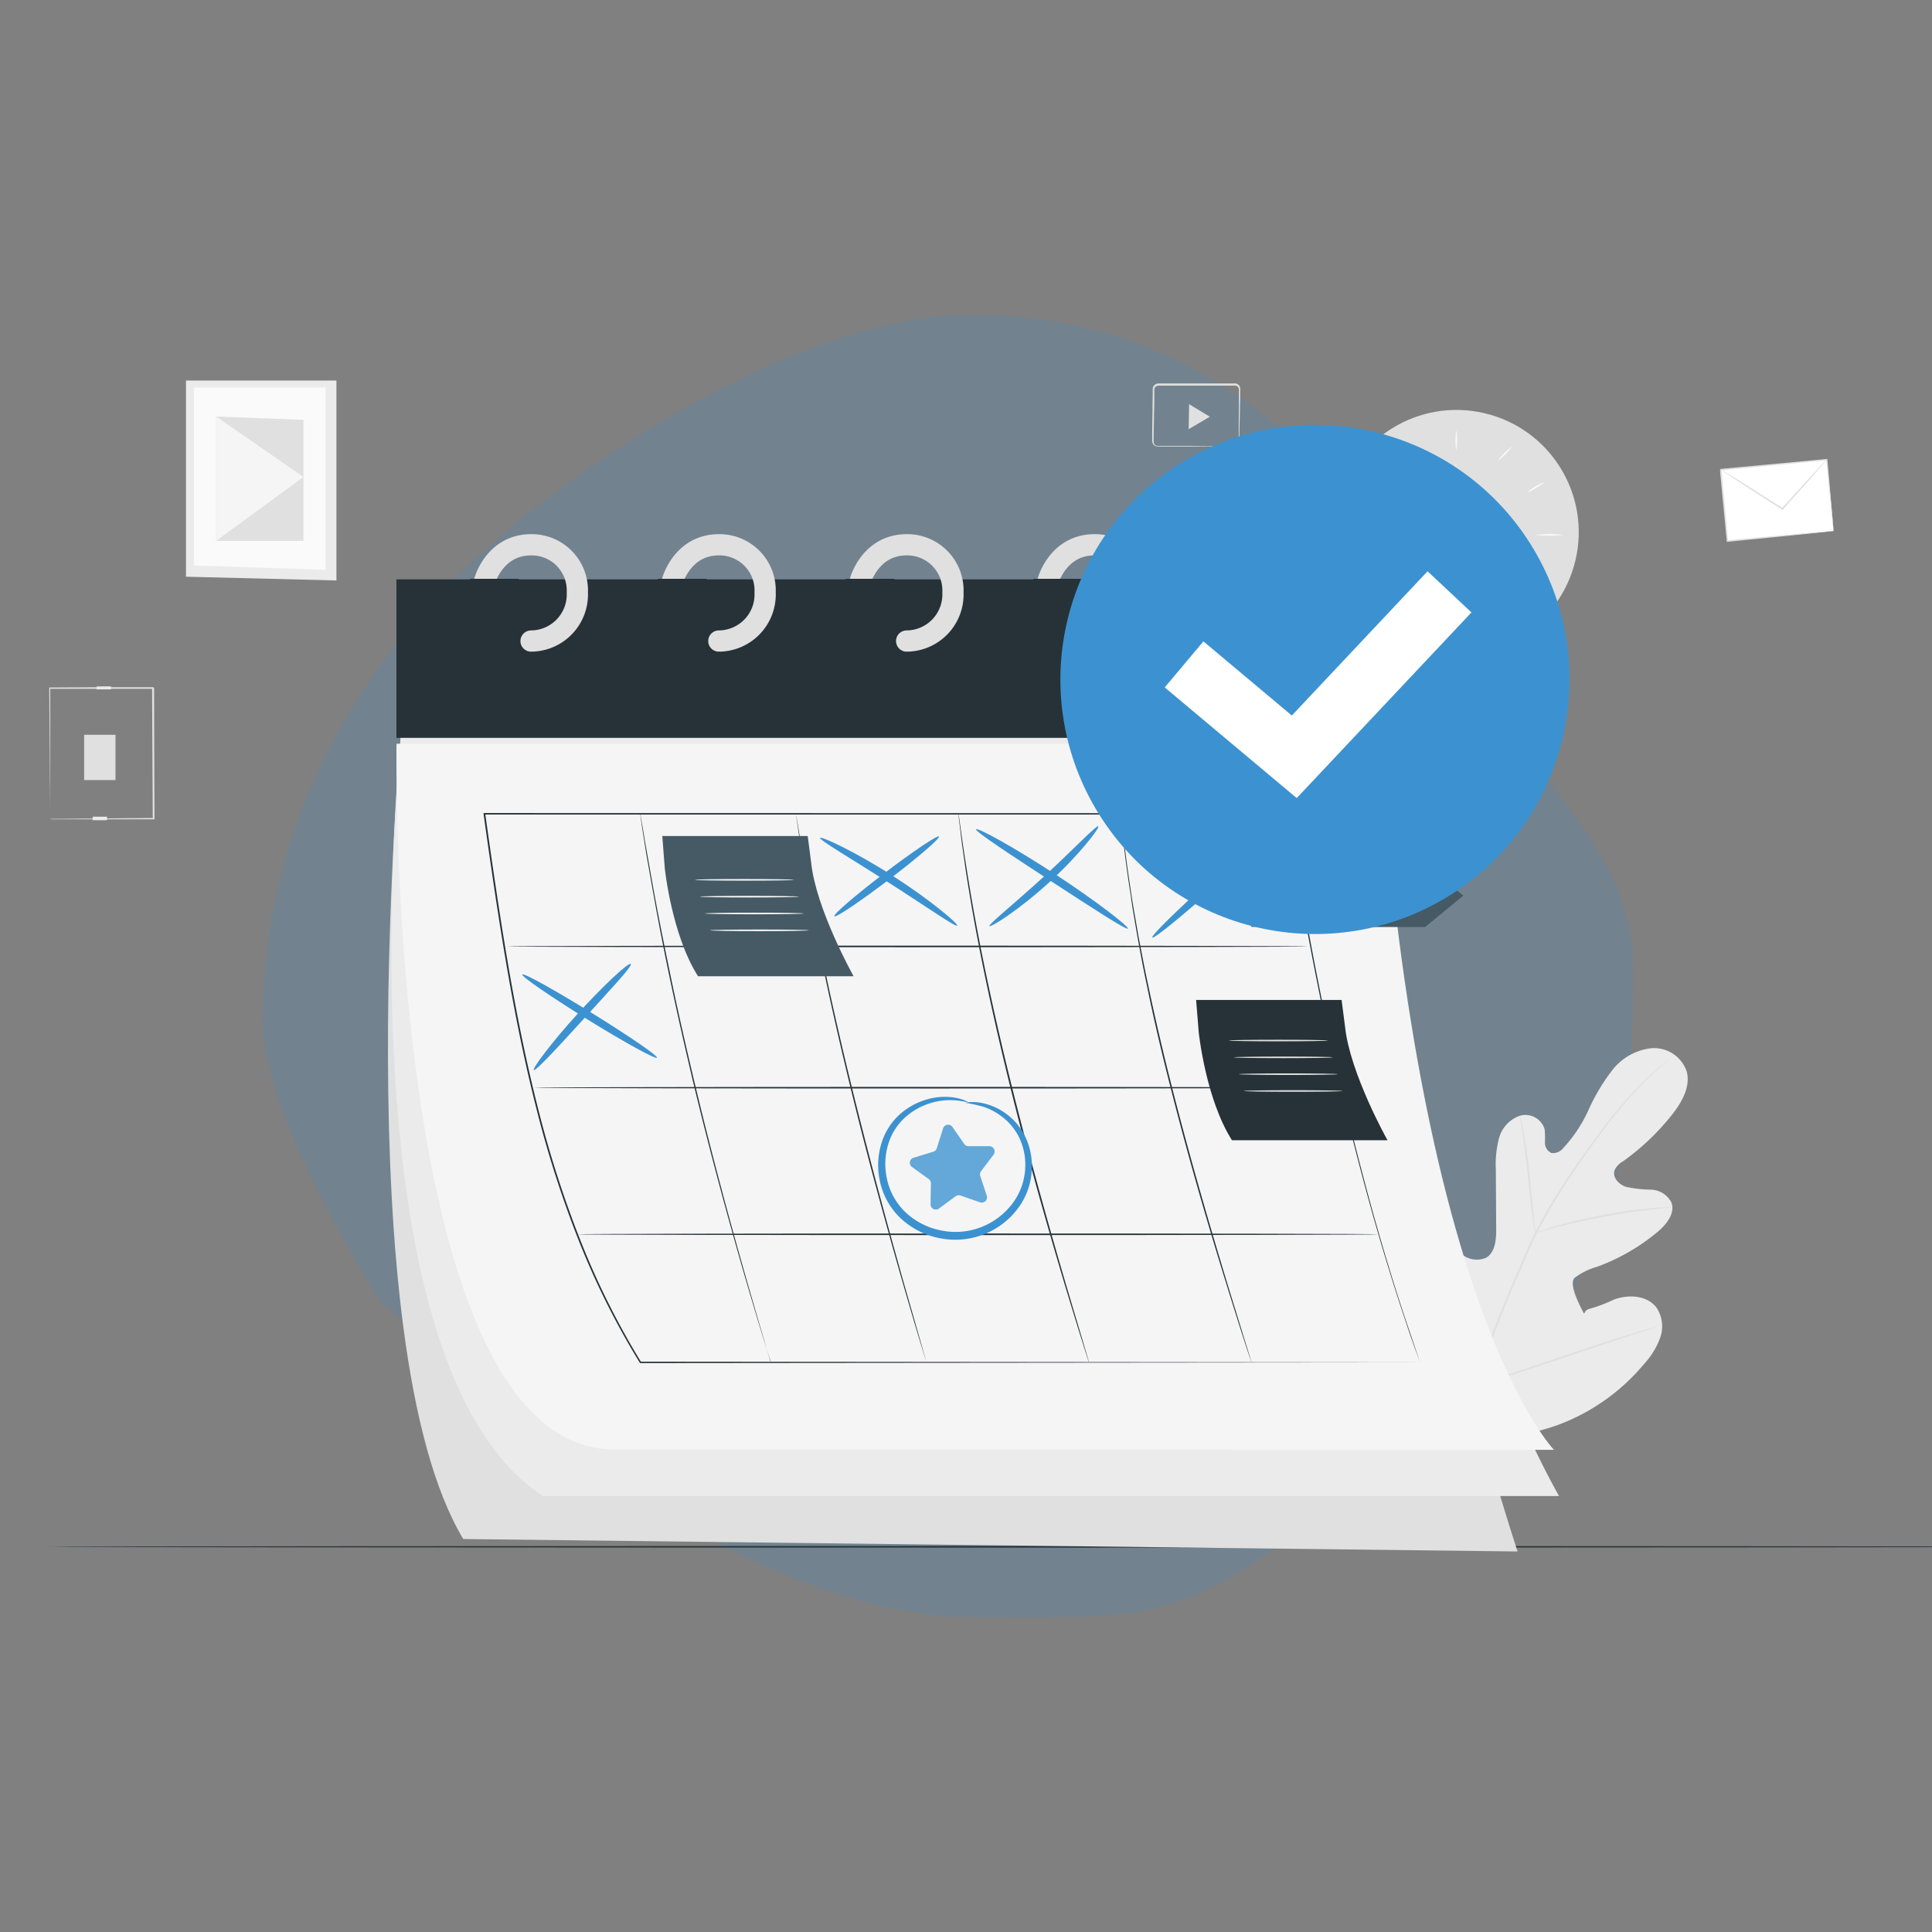 <svg xmlns="http://www.w3.org/2000/svg" xmlns:xlink="http://www.w3.org/1999/xlink" width="273" height="273" viewBox="0 0 273 273">
  <rect x="0" y="0" width="273" height="273" fill="#808080" stroke="none"/>
  <defs>
    <style>
      .cls-1 {
        clip-path: url(#clip-Confirmed_the_event);
      }

      .cls-2 {
        fill: rgba(60,146,208,0.2);
      }

      .cls-3 {
        fill: #e0e0e0;
      }

      .cls-4 {
        fill: #fafafa;
      }

      .cls-5 {
        fill: #ebebeb;
      }

      .cls-12, .cls-6 {
        fill: #fff;
      }

      .cls-7 {
        fill: #f5f5f5;
      }

      .cls-8 {
        fill: #263238;
      }

      .cls-9 {
        fill: none;
        stroke: #e0e0e0;
        stroke-linecap: round;
        stroke-linejoin: round;
        stroke-width: 3px;
      }

      .cls-10 {
        fill: #455a64;
      }

      .cls-11 {
        fill: #3c92d0;
      }

      .cls-12 {
        opacity: 0.2;
      }
    </style>
    <clipPath id="clip-Confirmed_the_event">
      <rect width="273" height="273"/>
    </clipPath>
  </defs>
  <g id="Confirmed_the_event" data-name="Confirmed the event" class="cls-1">
    <g id="Group_8596" data-name="Group 8596" transform="translate(-4046.158 -4909.514)">
      <g id="Group_8595" data-name="Group 8595" transform="translate(4018 4391)">
        <g id="Group_8588" data-name="Group 8588" transform="translate(25 529.636)">
          <path id="Path_1050" data-name="Path 1050" class="cls-2" d="M91.6,0c34.5,0,55.312,23.514,71.184,51.838C170.1,64.9,184.909,75.693,184.909,92c0,18.851-.316,45.433-22.128,60.528-42.37,33.415-39.224,31.475-71.184,31.475-37.55,0-83.89-44.848-83.89-44.848s-16.425-25.79-16.425-39.052c0-28.15,13.482-51.787,33.609-68.841C40.715,17.858,68.935,0,91.6,0Z" transform="translate(49 33.364)"/>
        </g>
      </g>
    </g>
    <g id="Calendar-pana" transform="translate(-51.179 -7.548)">
      <g id="freepik--background-complete--inject-36" transform="translate(58.13 61.32)">
        <circle id="Ellipse_426" data-name="Ellipse 426" class="cls-3" cx="17.269" cy="17.269" r="17.269" transform="translate(178.092 34.273) rotate(-76.74)"/>
        <path id="Path_2795" data-name="Path 2795" class="cls-4" d="M529.111,98.959A3.507,3.507,0,0,1,528.5,99l-1.682.03c-1.42,0-3.407.034-5.648.039h-.112V97.839c0-2.5,0-4.768.034-6.4,0-.794.026-1.446.034-1.944a4.729,4.729,0,0,1,.043-.712,4.1,4.1,0,0,1,.043.712c0,.5.021,1.15.039,1.944,0,1.635.03,3.9.03,6.4v1.12l-.112-.112c2.24,0,4.227,0,5.648.039l1.682.034A3.884,3.884,0,0,1,529.111,98.959Z" transform="translate(-322.393 -76.995)"/>
        <path id="Path_2796" data-name="Path 2796" class="cls-4" d="M521.274,77.63a9.139,9.139,0,0,1,0,2.9,9.48,9.48,0,0,1,0-2.9Z" transform="translate(-322.444 -70.631)"/>
        <path id="Path_2797" data-name="Path 2797" class="cls-4" d="M537.091,83.06a9.154,9.154,0,0,1-2.021,2.021,9.155,9.155,0,0,1,2.021-2.021Z" transform="translate(-330.39 -73.73)"/>
        <path id="Path_2798" data-name="Path 2798" class="cls-4" d="M547.252,94.77a5.946,5.946,0,0,1-1.189.794,6.008,6.008,0,0,1-1.253.691,6.437,6.437,0,0,1,2.442-1.485Z" transform="translate(-335.95 -80.415)"/>
        <path id="Path_2799" data-name="Path 2799" class="cls-4" d="M551.527,112a17.6,17.6,0,0,1-3.957,0,17.6,17.6,0,0,1,3.957,0Z" transform="translate(-337.526 -90.188)"/>
        <path id="Path_2800" data-name="Path 2800" class="cls-4" d="M487.894,111.392a15.672,15.672,0,0,1-3.734,0,15.673,15.673,0,0,1,3.734,0Z" transform="translate(-301.328 -89.84)"/>
        <path id="Path_2801" data-name="Path 2801" class="cls-4" d="M493.445,124.48a8.3,8.3,0,0,1-1.412,1.287,8.119,8.119,0,0,1-1.554,1.107,8.1,8.1,0,0,1,1.412-1.287A7.911,7.911,0,0,1,493.445,124.48Z" transform="translate(-304.936 -97.375)"/>
        <path id="Path_2802" data-name="Path 2802" class="cls-4" d="M505.9,134.48a12.355,12.355,0,0,1-.961,1.665,11.7,11.7,0,0,1-1.021,1.631,6.437,6.437,0,0,1,.828-1.742,6.317,6.317,0,0,1,1.154-1.554Z" transform="translate(-312.608 -103.083)"/>
        <path id="Path_2803" data-name="Path 2803" class="cls-4" d="M521.274,142.127a17.587,17.587,0,0,1,0-3.957,16.947,16.947,0,0,1,0,3.957Z" transform="translate(-322.443 -105.19)"/>
        <path id="Path_2804" data-name="Path 2804" class="cls-4" d="M537.377,137.819a5.893,5.893,0,0,1-1.631-1.12,5.722,5.722,0,0,1-1.326-1.459,18,18,0,0,1,1.476,1.287A17.212,17.212,0,0,1,537.377,137.819Z" transform="translate(-330.019 -103.517)"/>
        <path id="Path_2805" data-name="Path 2805" class="cls-4" d="M547.392,127.933a14.847,14.847,0,0,1-2.442-2.463,7.009,7.009,0,0,1,1.313,1.15,6.866,6.866,0,0,1,1.129,1.313Z" transform="translate(-336.03 -97.94)"/>
        <path id="Path_2806" data-name="Path 2806" class="cls-4" d="M494.134,96.274a10.391,10.391,0,0,1-2.154-2.154,10.39,10.39,0,0,1,2.154,2.154Z" transform="translate(-305.792 -80.044)"/>
        <path id="Path_2807" data-name="Path 2807" class="cls-4" d="M505.656,84.2a5.046,5.046,0,0,1-1.137-.974,4.965,4.965,0,0,1-.978-1.133,9.985,9.985,0,0,1,2.116,2.107Z" transform="translate(-312.391 -73.177)"/>
        <path id="Path_2808" data-name="Path 2808" class="cls-3" d="M58.25,180.866h1.06l2.97-.034,10.574-.094-.09.094c-.026-5.27-.06-11.613-.094-18.454l.112.112h-14.6l.1-.1v18.355a.352.352,0,0,1,0,.094.563.563,0,0,1,0-.082c0-.064,0-.146,0-.249v-.987c0-.884-.021-2.146-.039-3.759-.026-3.262-.064-7.879-.107-13.36v-.1h.1l6.961-.039h7.643c-.1-.1.142.137.116.116,0,6.824.039,13.166.056,18.454v.094H58.563Z" transform="translate(-58.13 -118.926)"/>
        <rect id="Rectangle_2515" data-name="Rectangle 2515" class="cls-5" width="2.026" height="0.494" transform="translate(6.141 61.631)"/>
        <rect id="Rectangle_2516" data-name="Rectangle 2516" class="cls-3" width="4.429" height="6.399" transform="translate(4.94 50.056)"/>
        <rect id="Rectangle_2517" data-name="Rectangle 2517" class="cls-5" width="2.026" height="0.421" transform="translate(6.707 43.225) rotate(-0.23)"/>
        <rect id="Rectangle_2518" data-name="Rectangle 2518" class="cls-6" width="15.042" height="10.137" transform="translate(236.212 12.579) rotate(-5.42)"/>
        <path id="Path_2809" data-name="Path 2809" class="cls-3" d="M624.333,97.325a1.339,1.339,0,0,1-.026-.189c0-.137-.039-.313-.064-.541-.047-.481-.12-1.167-.215-2.034-.176-1.764-.429-4.292-.742-7.321l.1.082-14.969,1.442.1-.12h0v.326l.03.335.064.669c.039.429.082.884.125,1.322q.124,1.313.24,2.575c.159,1.691.313,3.313.455,4.854l-.112-.094,10.767-.97,3.094-.266.828-.064h.292a1.858,1.858,0,0,1-.266.039l-.807.086-3.064.318-10.823,1.081h-.1v-.1c-.15-1.536-.3-3.163-.468-4.849l-.249-2.575c-.039-.429-.082-.858-.124-1.322l-.064-.669L608.3,89v-.326h0l.1-.124,14.973-1.4h.09v.086c.27,3.077.494,5.609.652,7.386.073.858.129,1.541.167,2.021a4.587,4.587,0,0,0,.043.524,1.277,1.277,0,0,1,0,.159Z" transform="translate(-372.193 -76.065)"/>
        <path id="Path_2810" data-name="Path 2810" class="cls-3" d="M623.507,87.34a3.991,3.991,0,0,1-.455.571l-1.313,1.511c-1.116,1.287-2.674,3-4.42,4.961l-.06.069-.082-.051-.4-.253c-2.292-1.459-4.36-2.794-5.854-3.768l-1.764-1.163-.472-.326c-.107-.077-.163-.12-.159-.129a.791.791,0,0,1,.18.09l.5.292,1.8,1.1c1.511.94,3.6,2.253,5.888,3.712l.4.257h-.142c1.751-1.923,3.33-3.656,4.455-4.875l1.365-1.463a5.255,5.255,0,0,1,.536-.536Z" transform="translate(-372.324 -76.173)"/>
        <path id="Path_2811" data-name="Path 2811" class="cls-3" d="M432.873,71.189a.94.94,0,0,0,.373-.142.738.738,0,0,0,.262-.395,4.062,4.062,0,0,0,.021-.669c0-1.047,0-2.528.026-4.352v-2.21a2.122,2.122,0,0,0,0-.373.661.661,0,0,0-.163-.3.588.588,0,0,0-.3-.163,3.832,3.832,0,0,0-.395,0H422.166a.6.6,0,0,0-.566.558v1.026c0,.682,0,1.352-.03,2.013-.021,1.322-.043,2.575-.064,3.811v.455a.6.6,0,0,0,.09.369.562.562,0,0,0,.279.24,1.133,1.133,0,0,0,.395.039h4.678l4.352.034h1.184l-1.184.021-4.352.034h-4.678a1.288,1.288,0,0,1-.464-.052.768.768,0,0,1-.382-.318.858.858,0,0,1-.124-.481V69.9c0-1.219.034-2.493.052-3.811,0-.661,0-1.335.026-2.017V63.035a.82.82,0,0,1,.8-.755h10.527a3.029,3.029,0,0,1,.429,0,.764.764,0,0,1,.4.219.777.777,0,0,1,.206.4,1.938,1.938,0,0,1,0,.429V64.1c0,.5-.021.978-.03,1.442-.039,1.82-.073,3.3-.094,4.347a4.173,4.173,0,0,1-.047.687.747.747,0,0,1-.3.429.674.674,0,0,1-.3.107.312.312,0,0,1-.1.082Z" transform="translate(-265.444 -61.864)"/>
        <path id="Path_2812" data-name="Path 2812" class="cls-3" d="M434.848,69.988l1.463.888-1.5.88-1.493.875.03-1.764.03-1.768Z" transform="translate(-272.306 -65.761)"/>
        <path id="Path_2813" data-name="Path 2813" class="cls-5" d="M124.43,61.32H103.17V89.039l21.26.532Z" transform="translate(-83.841 -61.32)"/>
        <path id="Path_2814" data-name="Path 2814" class="cls-4" d="M124.409,63.62h-18.6V88.76l18.6.627Z" transform="translate(-85.348 -62.633)"/>
        <path id="Path_2815" data-name="Path 2815" class="cls-3" d="M125.437,73.638,113.09,73.17V90.739h12.347Z" transform="translate(-89.504 -68.085)"/>
        <path id="Path_2816" data-name="Path 2816" class="cls-7" d="M113.09,90.739l12.347-9.025L113.09,73.17Z" transform="translate(-89.504 -68.085)"/>
        <path id="Path_2817" data-name="Path 2817" class="cls-5" d="M509.491,334.8c-7.781-5.433-9.544-15.522-9.235-24.59.052-1.515-.116-3.111.605-4.437s2.4-2.236,3.755-1.6c1.124.532,1.614,1.837,2.244,2.918a8.814,8.814,0,0,0,3.549,3.39,3.368,3.368,0,0,0,3.107.283c1.287-.721,1.459-2.523,1.451-4.03l-.052-8.42a14.728,14.728,0,0,1,.455-4.472,4.629,4.629,0,0,1,2.935-3.154,2.839,2.839,0,0,1,3.506,1.9,14.353,14.353,0,0,1,.043,1.875,1.576,1.576,0,0,0,.923,1.489,1.843,1.843,0,0,0,1.656-.691,19.927,19.927,0,0,0,3.592-5.424,27.7,27.7,0,0,1,3.352-5.6,8.151,8.151,0,0,1,5.519-3.094,4.868,4.868,0,0,1,5,3.326c.545,2.116-.691,4.292-2.038,6.008a33.684,33.684,0,0,1-7,6.669,2.738,2.738,0,0,0-1.172,1.257c-.326,1,.622,2,1.614,2.33a17.432,17.432,0,0,0,3.515.395,3.38,3.38,0,0,1,2.888,1.768c.618,1.536-.669,3.15-1.936,4.206a28.715,28.715,0,0,1-8.519,4.918,9.791,9.791,0,0,0-3.167,1.541c-.893.777.494,3.532,1.034,4.592s0,0,1.159-.215a21.442,21.442,0,0,0,3.3-1.262c2.069-.781,4.721-.639,6.064,1.15a4.8,4.8,0,0,1,.506,4.214,10.987,10.987,0,0,1-2.279,3.721,28.977,28.977,0,0,1-12.364,8.686c-4.8,1.665-9.244,2.116-14.016.369" transform="translate(-310.498 -186.799)"/>
        <path id="Path_2818" data-name="Path 2818" class="cls-3" d="M521.55,343.226a65.983,65.983,0,0,1,2.459-12.411,134.793,134.793,0,0,1,5.356-14.523c.536-1.262,1.073-2.506,1.6-3.734s1.051-2.442,1.635-3.6a68.044,68.044,0,0,1,3.738-6.446c1.287-1.991,2.575-3.837,3.811-5.553s2.4-3.3,3.536-4.686a53.68,53.68,0,0,1,5.832-6.163c.742-.669,1.335-1.172,1.742-1.506l.463-.378a1.121,1.121,0,0,1,.167-.12,1.323,1.323,0,0,1-.15.142l-.429.4c-.395.348-.974.858-1.717,1.545a56.614,56.614,0,0,0-5.751,6.206c-1.12,1.4-2.287,2.978-3.506,4.695s-2.5,3.571-3.785,5.579a68.689,68.689,0,0,0-3.712,6.437c-.579,1.15-1.1,2.352-1.626,3.583s-1.06,2.472-1.6,3.734a137.058,137.058,0,0,0-5.364,14.488,66.952,66.952,0,0,0-2.506,12.325" transform="translate(-322.672 -188.499)"/>
        <path id="Path_2819" data-name="Path 2819" class="cls-3" d="M544.557,319.971a3.146,3.146,0,0,1-.146-.639c-.082-.429-.176-1.021-.279-1.772-.215-1.5-.429-3.579-.674-5.875s-.494-4.365-.725-5.858c-.116-.747-.215-1.348-.292-1.764a2.908,2.908,0,0,1-.082-.652,3.36,3.36,0,0,1,.189.631c.107.408.236,1.009.373,1.751.288,1.489.571,3.566.811,5.862s.429,4.313.592,5.879c.073.708.137,1.287.189,1.781A3,3,0,0,1,544.557,319.971Z" transform="translate(-334.552 -199.517)"/>
        <path id="Path_2820" data-name="Path 2820" class="cls-3" d="M566.84,333.529a3.994,3.994,0,0,1-.772.094c-.494.043-1.214.1-2.1.206-1.772.193-4.214.541-6.866,1.047s-5.1,1.073-6.819,1.528c-.858.223-1.558.429-2.038.558a3.766,3.766,0,0,1-.755.185,4.4,4.4,0,0,1,.721-.288c.472-.167,1.163-.395,2.021-.644,1.717-.511,4.12-1.1,6.8-1.618a69.3,69.3,0,0,1,6.918-.966c.893-.077,1.618-.107,2.116-.116A4.532,4.532,0,0,1,566.84,333.529Z" transform="translate(-337.48 -216.696)"/>
        <path id="Path_2821" data-name="Path 2821" class="cls-3" d="M514.866,359.229a1.127,1.127,0,0,1-.133-.236l-.331-.7c-.283-.609-.674-1.5-1.137-2.609-.936-2.219-2.146-5.321-3.4-8.763s-2.438-6.557-3.322-8.789c-.429-1.086-.794-1.978-1.06-2.644l-.283-.721a1.076,1.076,0,0,1-.082-.258.927.927,0,0,1,.133.236c.09.189.2.429.33.7.288.609.674,1.5,1.142,2.609.936,2.219,2.146,5.321,3.4,8.768s2.433,6.553,3.322,8.785l1.056,2.644c.116.288.206.528.283.721A.913.913,0,0,1,514.866,359.229Z" transform="translate(-313.293 -217.27)"/>
        <path id="Path_2822" data-name="Path 2822" class="cls-3" d="M553.548,372.8a1.239,1.239,0,0,1-.258.1l-.747.253-2.759.893c-2.326.751-5.523,1.832-9.059,3.026s-6.746,2.249-9.089,2.957c-1.172.352-2.12.627-2.781.807l-.764.2a.857.857,0,0,1-.27.052,1.242,1.242,0,0,1,.258-.1l.747-.249,2.751-.893c2.326-.755,5.527-1.837,9.064-3.03s6.746-2.249,9.089-2.957c1.172-.352,2.12-.627,2.781-.807l.764-.2A.858.858,0,0,1,553.548,372.8Z" transform="translate(-326.252 -239.128)"/>
      </g>
      <g id="freepik--Floor--inject-36" transform="translate(58.177 226.007)">
        <path id="Path_2823" data-name="Path 2823" class="cls-8" d="M58.24,445.182c0-.064,62.927-.112,140.534-.112s140.547.047,140.547.112-62.914.112-140.547.112S58.24,445.242,58.24,445.182Z" transform="translate(-58.24 -445.07)"/>
      </g>
      <g id="freepik--Calendar--inject-36" transform="translate(105.997 84.529)">
        <path id="Path_2824" data-name="Path 2824" class="cls-3" d="M171.6,172.52S163.558,259.3,180.307,287.2l148.976,1.76s-24.676-75.222-22.539-118.708Z" transform="translate(-169.668 -146.711)"/>
        <path id="Path_2825" data-name="Path 2825" class="cls-5" d="M172.241,175.54s-9.441,89.483,19.977,108.605H335.795S310.312,240.462,308.3,175.54Z" transform="translate(-170.313 -149.731)"/>
        <rect id="Rectangle_2519" data-name="Rectangle 2519" class="cls-8" width="139.68" height="22.397" transform="translate(1.198 4.884)"/>
        <path id="Path_2826" data-name="Path 2826" class="cls-9" d="M201.55,120.46s1.408-5.06,6.54-5.06a6.452,6.452,0,0,1,6.54,6.729A6.584,6.584,0,0,1,208.09,129" transform="translate(-187.868 -115.4)"/>
        <rect id="Rectangle_2520" data-name="Rectangle 2520" class="cls-8" width="6.892" height="3.077" transform="translate(11.605 4.807)"/>
        <path id="Path_2827" data-name="Path 2827" class="cls-9" d="M263.38,120.46s1.408-5.06,6.54-5.06a6.452,6.452,0,0,1,6.54,6.729A6.584,6.584,0,0,1,269.92,129" transform="translate(-223.163 -115.4)"/>
        <rect id="Rectangle_2521" data-name="Rectangle 2521" class="cls-8" width="6.892" height="3.077" transform="translate(38.144 4.807)"/>
        <path id="Path_2828" data-name="Path 2828" class="cls-9" d="M325.22,120.46s1.408-5.06,6.54-5.06a6.452,6.452,0,0,1,6.54,6.729A6.584,6.584,0,0,1,331.76,129" transform="translate(-258.464 -115.4)"/>
        <rect id="Rectangle_2522" data-name="Rectangle 2522" class="cls-8" width="6.892" height="3.077" transform="translate(64.678 4.807)"/>
        <path id="Path_2829" data-name="Path 2829" class="cls-9" d="M387.05,120.46s1.408-5.06,6.54-5.06a6.452,6.452,0,0,1,6.54,6.729A6.584,6.584,0,0,1,393.59,129" transform="translate(-293.76 -115.4)"/>
        <rect id="Rectangle_2523" data-name="Rectangle 2523" class="cls-8" width="6.892" height="3.077" transform="translate(91.217 4.807)"/>
        <path id="Path_2830" data-name="Path 2830" class="cls-9" d="M448.89,120.46s1.408-5.06,6.54-5.06a6.452,6.452,0,0,1,6.54,6.729A6.584,6.584,0,0,1,455.43,129" transform="translate(-329.061 -115.4)"/>
        <rect id="Rectangle_2524" data-name="Rectangle 2524" class="cls-8" width="6.892" height="3.077" transform="translate(117.752 4.807)"/>
        <path id="Path_2831" data-name="Path 2831" class="cls-7" d="M172.474,180.91s-1.545,99.722,30.779,99.722l132.775.047s-18.977-19.363-24.6-99.769Z" transform="translate(-171.263 -152.796)"/>
        <path id="Path_2832" data-name="Path 2832" class="cls-8" d="M333.462,281.351c-.03-.086-.172-.489-.485-1.365s-.8-2.214-1.378-3.974c-1.189-3.5-2.85-8.669-4.751-15.351a453.653,453.653,0,0,1-12.016-56.8l.09.077H201.27l.112-.129c2.026,14.437,4.107,28.509,7.476,41.688a149.911,149.911,0,0,0,6.107,18.943,110.747,110.747,0,0,0,8.437,16.857l-.086-.047,110.142.1-110.142.1h-.056l-.03-.047a110.978,110.978,0,0,1-8.471-16.866,150.493,150.493,0,0,1-6.12-18.964c-3.377-13.2-5.459-27.273-7.489-41.714v-.129h1.2l112.579.021h.077v.077a459.878,459.878,0,0,0,11.939,56.8c1.888,6.686,3.528,11.862,4.721,15.364S333.406,281.175,333.462,281.351Z" transform="translate(-187.639 -165.823)"/>
        <path id="Path_2833" data-name="Path 2833" class="cls-8" d="M331,294.012c0,.064-25.354.112-56.622.112s-56.648-.047-56.648-.112,25.35-.112,56.648-.112S331,293.943,331,294.012Z" transform="translate(-197.104 -217.296)"/>
        <path id="Path_2834" data-name="Path 2834" class="cls-8" d="M345.186,342.282c0,.06-25.363.112-56.648.112s-56.648-.051-56.648-.112,25.354-.112,56.648-.112S345.186,342.217,345.186,342.282Z" transform="translate(-205.187 -244.851)"/>
        <path id="Path_2835" data-name="Path 2835" class="cls-8" d="M322.07,247.5c0,.06-25.354.112-56.622.112s-56.648-.051-56.648-.112,25.35-.112,56.648-.112S322.07,247.437,322.07,247.5Z" transform="translate(-192.006 -190.746)"/>
        <path id="Path_2836" data-name="Path 2836" class="cls-8" d="M271.219,281.493s-.026-.064-.069-.193-.107-.33-.185-.575c-.163-.519-.395-1.266-.7-2.219-.6-1.927-1.442-4.721-2.459-8.184-2.021-6.927-4.7-16.531-7.3-27.234-1.287-5.352-2.442-10.471-3.433-15.14s-1.8-8.888-2.433-12.445c-.33-1.777-.6-3.386-.858-4.8s-.429-2.631-.592-3.626-.27-1.764-.352-2.3c-.034-.257-.064-.455-.086-.6a1.636,1.636,0,0,1-.021-.2,1.745,1.745,0,0,1,.047.2c.026.146.06.343.107.6l.391,2.287c.163,1,.378,2.214.631,3.622s.532,3,.858,4.789c.652,3.549,1.5,7.759,2.48,12.445s2.146,9.78,3.433,15.132c2.575,10.7,5.24,20.307,7.223,27.243,1,3.463,1.811,6.266,2.39,8.2.279.961.5,1.717.652,2.227l.163.584A.53.53,0,0,1,271.219,281.493Z" transform="translate(-217.089 -165.966)"/>
        <path id="Path_2837" data-name="Path 2837" class="cls-8" d="M322.454,281.5s-.026-.064-.069-.2l-.18-.575-.678-2.223c-.588-1.927-1.412-4.721-2.416-8.193-1.991-6.935-4.686-16.535-7.3-27.23s-4.682-20.458-5.952-27.56c-.326-1.772-.609-3.382-.833-4.8s-.429-2.631-.579-3.631-.258-1.76-.335-2.3c-.034-.257-.06-.455-.082-.6S304,204,304,204a.775.775,0,0,0,.043.2l.1.592c.09.536.215,1.287.378,2.292s.369,2.214.614,3.626.532,3,.858,4.789c1.309,7.09,3.373,16.844,6.008,27.534s5.287,20.29,7.24,27.234l2.352,8.218c.275.961.485,1.717.635,2.232l.159.584A1.468,1.468,0,0,1,322.454,281.5Z" transform="translate(-246.351 -165.977)"/>
        <path id="Path_2838" data-name="Path 2838" class="cls-8" d="M375.966,281.533a2.016,2.016,0,0,1-.073-.193c-.043-.142-.107-.33-.189-.575l-.7-2.219c-.614-1.923-1.468-4.721-2.511-8.154-2.06-6.918-4.845-16.5-7.506-27.187s-4.686-20.483-5.854-27.59c-.3-1.777-.558-3.39-.755-4.811s-.386-2.639-.5-3.643-.215-1.768-.279-2.309c-.03-.253-.051-.455-.069-.6a.563.563,0,0,1,0-.2.95.95,0,0,0,.034.2l.09.6c.077.536.185,1.287.322,2.3s.322,2.223.541,3.639.481,3.026.785,4.8c1.21,7.115,3.236,16.883,5.914,27.564s5.42,20.269,7.446,27.2c1.026,3.455,1.858,6.248,2.438,8.193.283.961.506,1.717.661,2.232q.107.369.167.579C375.953,281.465,375.966,281.533,375.966,281.533Z" transform="translate(-276.904 -166.006)"/>
        <path id="Path_2839" data-name="Path 2839" class="cls-8" d="M429.454,281.5a2.017,2.017,0,0,1-.073-.193l-.193-.575c-.172-.515-.429-1.257-.725-2.21-.627-1.918-1.511-4.721-2.575-8.154-2.146-6.9-5-16.462-7.725-27.144-1.373-5.339-2.575-10.454-3.519-15.136-.506-2.335-.906-4.57-1.287-6.656q-.27-1.571-.519-3.03c-.167-.97-.322-1.905-.429-2.8C411.266,208.463,411,204,411,204a1.031,1.031,0,0,0,.03.2c.03.133.043.343.073.6.06.541.142,1.318.253,2.313s.27,2.227.455,3.648.429,3.038.7,4.819c.129.893.292,1.828.464,2.8s.348,1.978.528,3.026c.408,2.081.815,4.313,1.322,6.643.974,4.673,2.167,9.789,3.536,15.128,2.725,10.673,5.579,20.239,7.665,27.148l2.515,8.175c.3.957.528,1.717.687,2.223.073.249.129.429.172.579S429.454,281.5,429.454,281.5Z" transform="translate(-307.432 -165.977)"/>
        <path id="Path_2840" data-name="Path 2840" class="cls-10" d="M260.352,215.829s.966,9.4,4.7,15.274h21.985s-5.343-9.51-6.008-16.119l-.481-3.7H260Z" transform="translate(-221.234 -170.133)"/>
        <path id="Path_2841" data-name="Path 2841" class="cls-4" d="M284.742,225.572c0,.064-3.129.112-6.991.112s-6.991-.047-6.991-.112,3.129-.112,6.991-.112S284.742,225.512,284.742,225.572Z" transform="translate(-227.376 -178.228)"/>
        <path id="Path_2842" data-name="Path 2842" class="cls-4" d="M286.4,231.112c0,.064-3.129.112-6.991.112s-6.991-.047-6.991-.112,3.129-.112,6.991-.112S286.4,231.051,286.4,231.112Z" transform="translate(-228.324 -181.39)"/>
        <path id="Path_2843" data-name="Path 2843" class="cls-4" d="M287.99,236.652c0,.06-3.129.112-6.991.112s-7-.051-7-.112,3.129-.112,6.991-.112S287.99,236.592,287.99,236.652Z" transform="translate(-229.226 -184.553)"/>
        <path id="Path_2844" data-name="Path 2844" class="cls-4" d="M289.632,242.192c0,.06-3.129.112-6.991.112s-6.991-.052-6.991-.112,3.129-.112,6.991-.112S289.632,242.127,289.632,242.192Z" transform="translate(-230.167 -187.715)"/>
        <path id="Path_2845" data-name="Path 2845" class="cls-8" d="M436.139,269.833s.966,9.4,4.7,15.269h21.977s-5.343-9.506-6.008-16.115l-.481-3.708H435.77Z" transform="translate(-321.572 -200.959)"/>
        <path id="Path_2846" data-name="Path 2846" class="cls-3" d="M460.552,278.482c0,.064-3.129.112-6.991.112s-6.991-.047-6.991-.112,3.133-.112,6.991-.112S460.552,278.421,460.552,278.482Z" transform="translate(-327.737 -208.431)"/>
        <path id="Path_2847" data-name="Path 2847" class="cls-3" d="M462.182,284.022c0,.06-3.129.112-6.991.112s-6.991-.052-6.991-.112,3.129-.112,6.991-.112S462.182,283.949,462.182,284.022Z" transform="translate(-328.667 -211.594)"/>
        <path id="Path_2848" data-name="Path 2848" class="cls-3" d="M463.812,289.562c0,.06-3.129.112-6.991.112s-6.991-.052-6.991-.112,3.129-.112,6.991-.112S463.812,289.5,463.812,289.562Z" transform="translate(-329.598 -214.756)"/>
        <path id="Path_2849" data-name="Path 2849" class="cls-3" d="M465.4,295.1c0,.06-3.129.112-6.991.112s-6.991-.051-6.991-.112,3.129-.112,6.991-.112S465.4,295.037,465.4,295.1Z" transform="translate(-330.505 -217.919)"/>
        <path id="Path_2850" data-name="Path 2850" class="cls-11" d="M383.1,208.078c.227.185-2.618,3.974-6.918,7.9s-8.308,6.437-8.471,6.2,3.489-3.141,7.725-7.025S382.853,207.867,383.1,208.078Z" transform="translate(-282.719 -168.3)"/>
        <path id="Path_2851" data-name="Path 2851" class="cls-11" d="M384.771,223.086c-.18.253-4.982-2.871-10.9-6.729s-10.7-7-10.54-7.3,5.218,2.459,11.158,6.339S384.947,222.838,384.771,223.086Z" transform="translate(-280.22 -168.855)"/>
        <path id="Path_2852" data-name="Path 2852" class="cls-11" d="M316.649,222.692c-.189-.245,2.974-2.965,7.06-6.077s7.549-5.433,7.725-5.188-2.974,2.965-7.06,6.077S316.834,222.936,316.649,222.692Z" transform="translate(-253.567 -170.206)"/>
        <path id="Path_2853" data-name="Path 2853" class="cls-11" d="M331.32,224.274c-.2.257-4.4-2.708-9.746-6.115s-9.785-6.008-9.639-6.279,4.862,1.888,10.244,5.339S331.5,224.042,331.32,224.274Z" transform="translate(-250.879 -170.462)"/>
        <path id="Path_2854" data-name="Path 2854" class="cls-11" d="M343.456,298.013c0-.034.219-.086.648-.116a7.155,7.155,0,0,1,1.88.189,8.531,8.531,0,0,1,2.764,1.184,8.747,8.747,0,0,1,2.777,2.892,9.416,9.416,0,0,1,1.266,4.721,10.328,10.328,0,0,1-.343,2.721,10.022,10.022,0,0,1-1.176,2.674,11.055,11.055,0,0,1-11.248,4.905,11.227,11.227,0,0,1-5.922-3,10.188,10.188,0,0,1-2.862-5.5,10.467,10.467,0,0,1,.515-5.579,8.978,8.978,0,0,1,2.91-3.91,9.712,9.712,0,0,1,3.6-1.747,8.8,8.8,0,0,1,3-.249,3.953,3.953,0,0,1,.579.073c.18.03.348.052.5.09.3.086.562.146.764.227.4.163.6.266.588.3-.034.107-.858-.249-2.455-.257a9.191,9.191,0,0,0-2.8.429,9.363,9.363,0,0,0-3.27,1.764,8.3,8.3,0,0,0-2.536,3.618,9.6,9.6,0,0,0-.369,5.064,9.2,9.2,0,0,0,2.6,4.9,10.21,10.21,0,0,0,5.352,2.682,9.97,9.97,0,0,0,5.931-.734,10.1,10.1,0,0,0,4.257-3.626,9.074,9.074,0,0,0,1.094-2.378,9.508,9.508,0,0,0,.365-2.459,8.807,8.807,0,0,0-1.026-4.292,8.364,8.364,0,0,0-2.446-2.768,8.812,8.812,0,0,0-2.523-1.287A23.819,23.819,0,0,0,343.456,298.013Z" transform="translate(-261.804 -219.156)"/>
        <path id="Path_2855" data-name="Path 2855" class="cls-11" d="M217.652,268.4c-.232-.193,2.472-3.862,6.27-8.025,3.734-4.09,7.158-7.24,7.433-6.961s-2.837,3.583-6.609,7.725S217.9,268.6,217.652,268.4Z" transform="translate(-197.051 -194.177)"/>
        <path id="Path_2856" data-name="Path 2856" class="cls-11" d="M232.918,268.613c-.163.262-4.553-2.146-9.806-5.4s-9.381-6.094-9.218-6.356,4.5,2.146,9.759,5.4S233.081,268.351,232.918,268.613Z" transform="translate(-194.911 -196.138)"/>
        <path id="Path_2857" data-name="Path 2857" class="cls-11" d="M347.513,306.673l1.678,2.408a.721.721,0,0,0,.609.318h2.935a.742.742,0,0,1,.6,1.189l-1.772,2.339a.738.738,0,0,0-.112.678l.923,2.785a.738.738,0,0,1-.944.931l-2.772-.961a.76.76,0,0,0-.682.1l-2.365,1.742a.738.738,0,0,1-1.176-.614l.056-2.931a.747.747,0,0,0-.309-.618l-2.382-1.717a.734.734,0,0,1,.215-1.287l2.811-.858a.747.747,0,0,0,.489-.485l.888-2.794a.742.742,0,0,1,1.313-.227Z" transform="translate(-267.759 -224.413)"/>
        <path id="Path_2858" data-name="Path 2858" class="cls-11" d="M438.779,208.315c.206.227-3.532,3.914-8.351,8.227s-8.892,7.622-9.1,7.39,3.532-3.91,8.351-8.223S438.568,208.083,438.779,208.315Z" transform="translate(-313.324 -168.434)"/>
        <path id="Path_2859" data-name="Path 2859" class="cls-11" d="M438.056,223.914c-.137.275-5.377-2.073-11.7-5.24s-11.342-5.965-11.2-6.244,5.373,2.073,11.7,5.244S438.193,223.64,438.056,223.914Z" transform="translate(-309.803 -170.777)"/>
        <path id="Path_2860" data-name="Path 2860" class="cls-10" d="M449.83,219.84h25.59l6.141,4.751-5.416,4.442-24.535-.026Z" transform="translate(-329.598 -175.019)"/>
        <path id="Path_2861" data-name="Path 2861" class="cls-12" d="M347.513,306.673l1.678,2.408a.721.721,0,0,0,.609.318h2.935a.742.742,0,0,1,.6,1.189l-1.772,2.339a.738.738,0,0,0-.112.678l.923,2.785a.738.738,0,0,1-.944.931l-2.772-.961a.76.76,0,0,0-.682.1l-2.365,1.742a.738.738,0,0,1-1.176-.614l.056-2.931a.747.747,0,0,0-.309-.618l-2.382-1.717a.734.734,0,0,1,.215-1.287l2.811-.858a.747.747,0,0,0,.489-.485l.888-2.794a.742.742,0,0,1,1.313-.227Z" transform="translate(-267.759 -224.413)"/>
      </g>
    </g>
    <ellipse id="Ellipse_433" data-name="Ellipse 433" class="cls-11" cx="35.967" cy="35.967" rx="35.967" ry="35.967" transform="matrix(0.859, -0.512, 0.512, 0.859, 136.5, 83.531)"/>
    <path id="Path_3026" data-name="Path 3026" class="cls-6" d="M205.793,292.964,187.14,277.328l5.465-6.506L205.1,281.3l19.181-20.384,6.2,5.816Z" transform="translate(-22.56 -180.193)"/>
  </g>
</svg>
